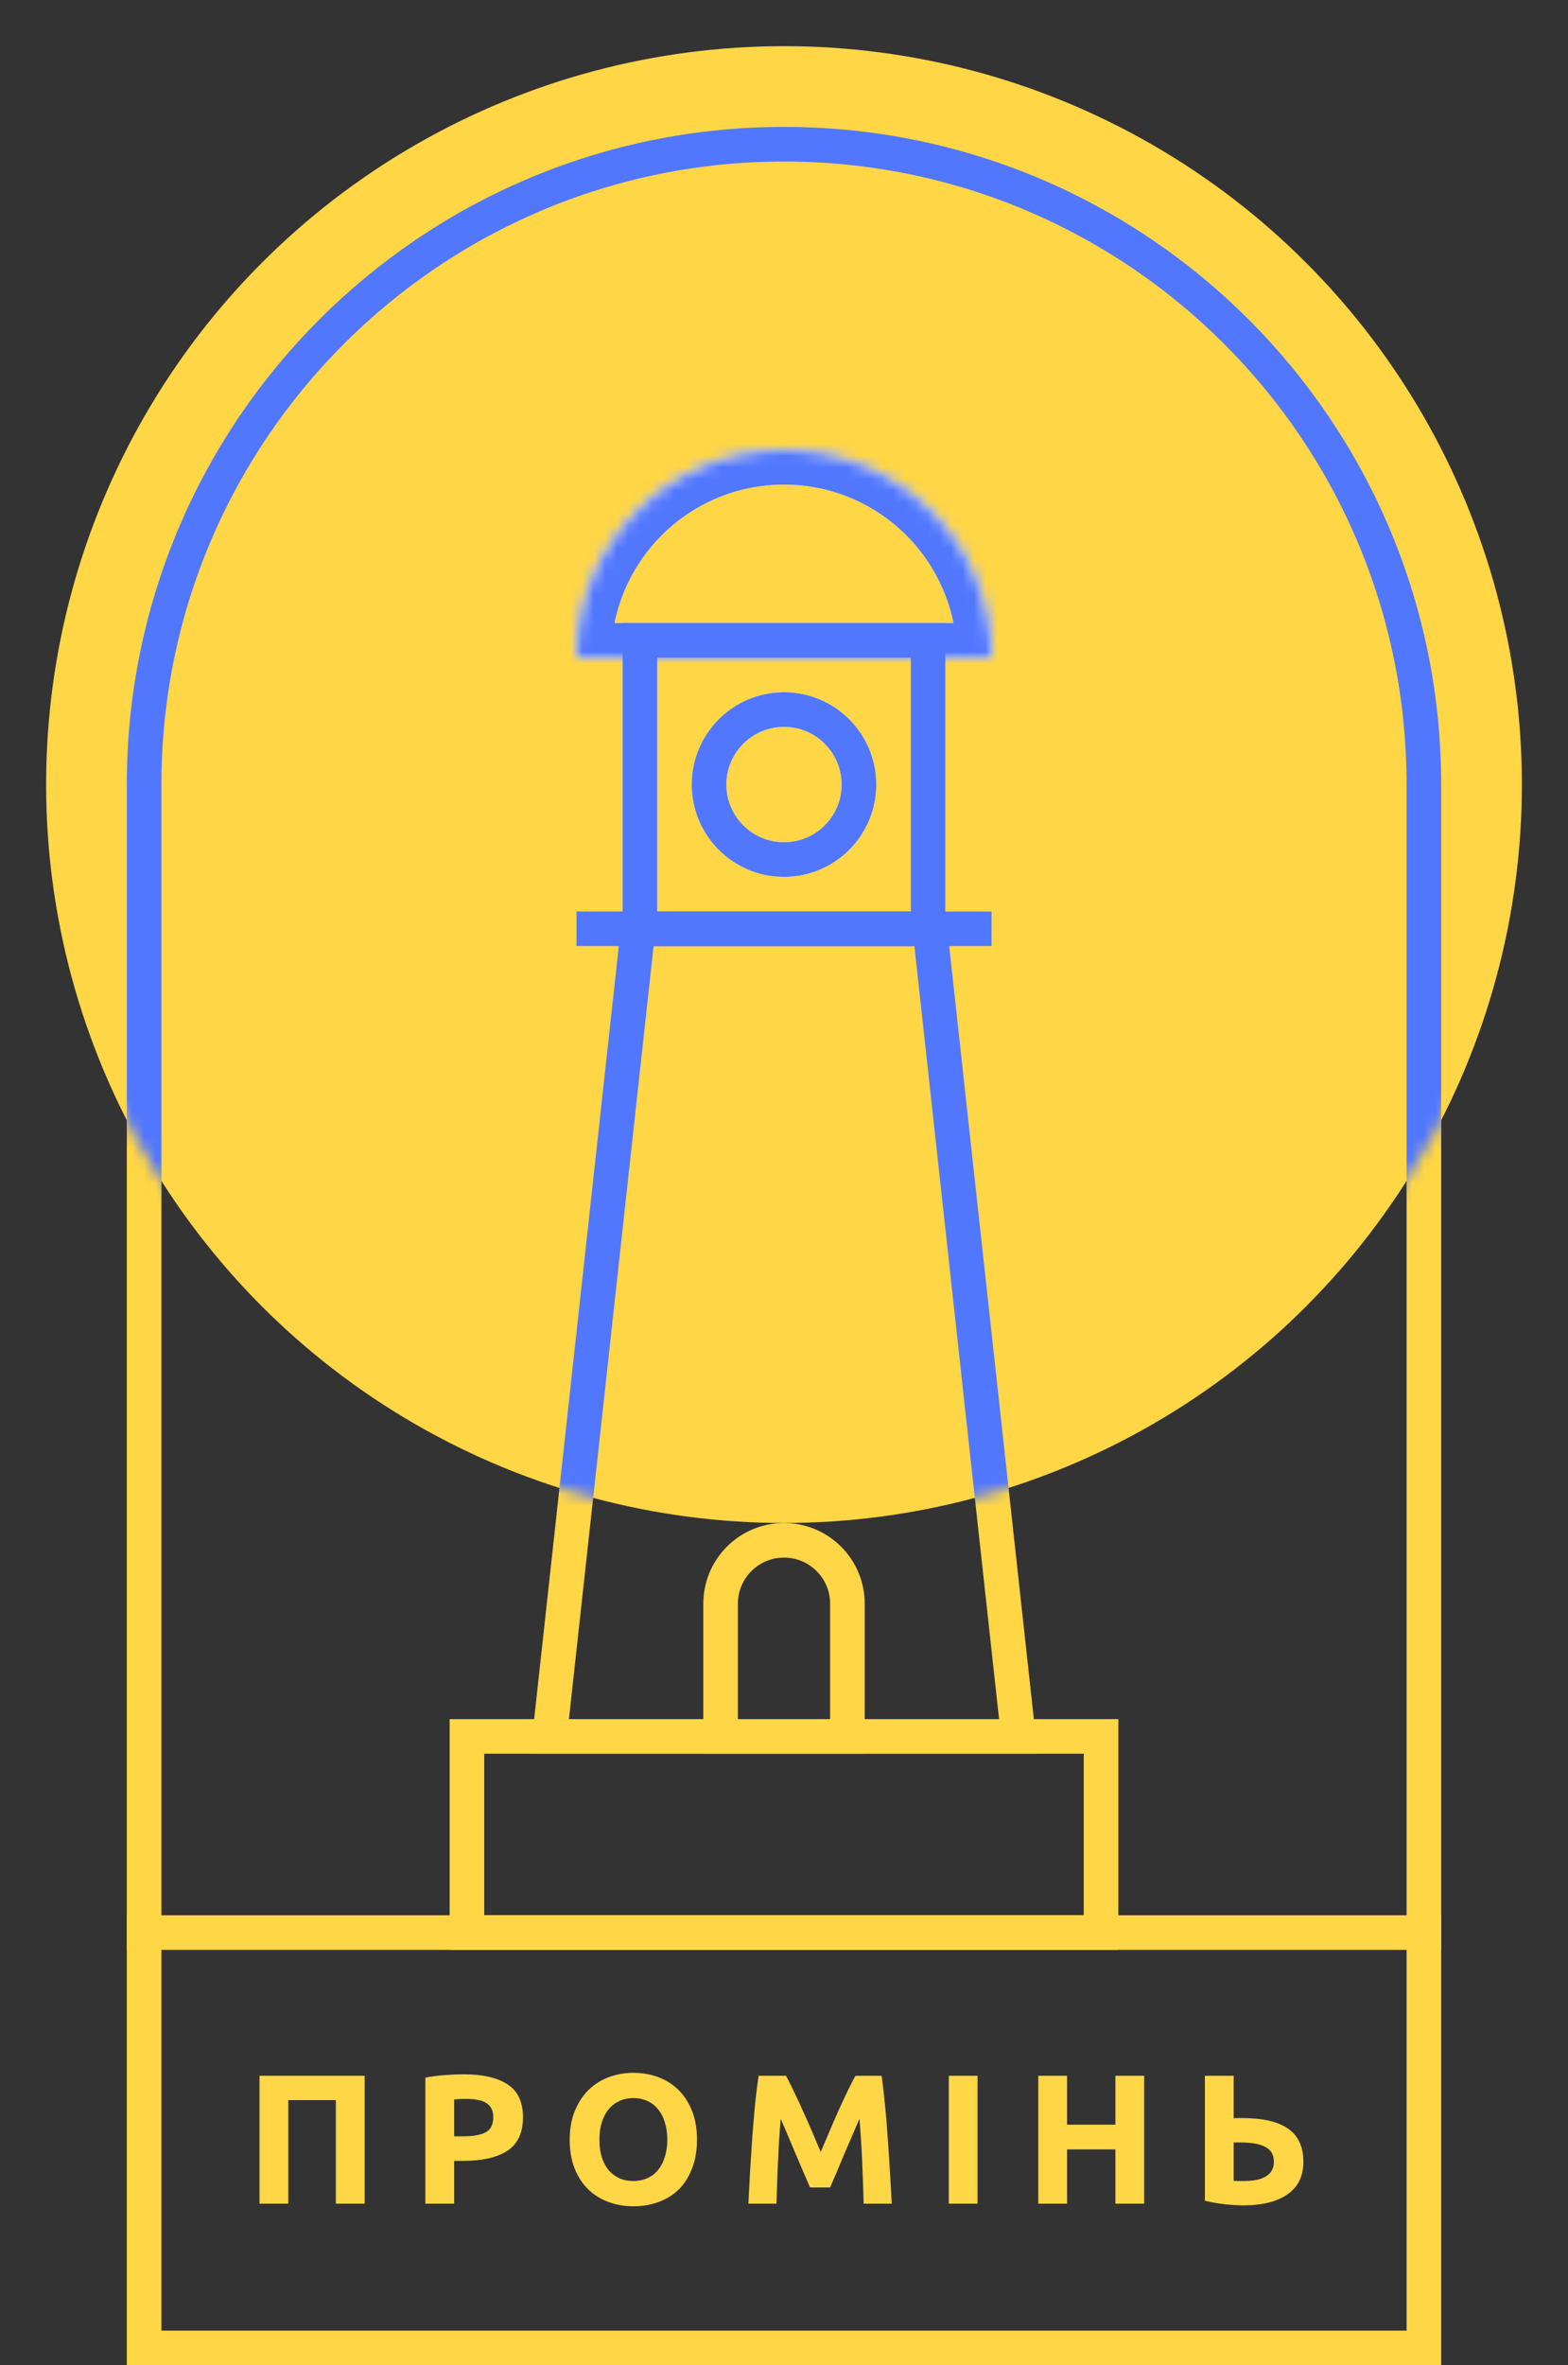 <svg width="136" height="205" viewBox="0 0 136 205" fill="none" xmlns="http://www.w3.org/2000/svg">
<rect x="0" y="0" width="136" height="205" fill="#333333" stroke="none"/>
<path d="M31.628 179.912V191H29.132V182.024H25.004V191H22.508V179.912H31.628ZM40.224 179.784C41.877 179.784 43.146 180.077 44.032 180.664C44.917 181.24 45.36 182.189 45.36 183.512C45.36 184.845 44.912 185.811 44.016 186.408C43.12 186.995 41.84 187.288 40.176 187.288H39.392V191H36.896V180.072C37.44 179.965 38.016 179.891 38.624 179.848C39.232 179.805 39.765 179.784 40.224 179.784ZM40.384 181.912C40.202 181.912 40.021 181.917 39.84 181.928C39.669 181.939 39.52 181.949 39.392 181.96V185.16H40.176C41.04 185.16 41.69 185.043 42.128 184.808C42.565 184.573 42.784 184.136 42.784 183.496C42.784 183.187 42.725 182.931 42.608 182.728C42.501 182.525 42.341 182.365 42.128 182.248C41.925 182.12 41.674 182.035 41.376 181.992C41.077 181.939 40.746 181.912 40.384 181.912ZM51.989 185.448C51.989 185.992 52.053 186.483 52.181 186.92C52.319 187.357 52.511 187.736 52.757 188.056C53.013 188.365 53.322 188.605 53.684 188.776C54.047 188.947 54.463 189.032 54.932 189.032C55.391 189.032 55.802 188.947 56.164 188.776C56.538 188.605 56.847 188.365 57.093 188.056C57.349 187.736 57.541 187.357 57.669 186.92C57.807 186.483 57.877 185.992 57.877 185.448C57.877 184.904 57.807 184.413 57.669 183.976C57.541 183.528 57.349 183.149 57.093 182.84C56.847 182.52 56.538 182.275 56.164 182.104C55.802 181.933 55.391 181.848 54.932 181.848C54.463 181.848 54.047 181.939 53.684 182.12C53.322 182.291 53.013 182.536 52.757 182.856C52.511 183.165 52.319 183.544 52.181 183.992C52.053 184.429 51.989 184.915 51.989 185.448ZM60.453 185.448C60.453 186.397 60.309 187.235 60.02 187.96C59.743 188.675 59.359 189.277 58.868 189.768C58.378 190.248 57.791 190.611 57.108 190.856C56.437 191.101 55.711 191.224 54.932 191.224C54.175 191.224 53.461 191.101 52.788 190.856C52.117 190.611 51.53 190.248 51.029 189.768C50.527 189.277 50.133 188.675 49.844 187.96C49.556 187.235 49.413 186.397 49.413 185.448C49.413 184.499 49.562 183.667 49.861 182.952C50.159 182.227 50.559 181.619 51.06 181.128C51.572 180.637 52.159 180.269 52.821 180.024C53.492 179.779 54.197 179.656 54.932 179.656C55.69 179.656 56.404 179.779 57.077 180.024C57.748 180.269 58.335 180.637 58.837 181.128C59.338 181.619 59.733 182.227 60.02 182.952C60.309 183.667 60.453 184.499 60.453 185.448ZM68.177 179.912C68.369 180.264 68.588 180.701 68.833 181.224C69.089 181.736 69.35 182.296 69.617 182.904C69.894 183.501 70.166 184.115 70.433 184.744C70.7 185.373 70.951 185.965 71.185 186.52C71.42 185.965 71.671 185.373 71.937 184.744C72.204 184.115 72.471 183.501 72.737 182.904C73.014 182.296 73.276 181.736 73.521 181.224C73.777 180.701 74.001 180.264 74.193 179.912H76.465C76.572 180.648 76.668 181.475 76.753 182.392C76.849 183.299 76.929 184.248 76.993 185.24C77.068 186.221 77.132 187.208 77.185 188.2C77.249 189.192 77.302 190.125 77.345 191H74.913C74.881 189.923 74.838 188.749 74.785 187.48C74.732 186.211 74.652 184.931 74.545 183.64C74.353 184.088 74.14 184.584 73.905 185.128C73.671 185.672 73.436 186.216 73.201 186.76C72.977 187.304 72.758 187.827 72.545 188.328C72.332 188.819 72.15 189.24 72.001 189.592H70.257C70.108 189.24 69.927 188.819 69.713 188.328C69.5 187.827 69.276 187.304 69.041 186.76C68.817 186.216 68.588 185.672 68.353 185.128C68.118 184.584 67.905 184.088 67.713 183.64C67.606 184.931 67.526 186.211 67.473 187.48C67.42 188.749 67.377 189.923 67.345 191H64.913C64.956 190.125 65.004 189.192 65.057 188.2C65.121 187.208 65.185 186.221 65.249 185.24C65.324 184.248 65.404 183.299 65.489 182.392C65.585 181.475 65.686 180.648 65.793 179.912H68.177ZM82.293 179.912H84.788V191H82.293V179.912ZM96.743 179.912H99.239V191H96.743V186.296H92.551V191H90.055V179.912H92.551V184.152H96.743V179.912ZM113.049 187.368C113.049 188.605 112.59 189.544 111.673 190.184C110.756 190.824 109.476 191.144 107.833 191.144C107.374 191.144 106.846 191.112 106.249 191.048C105.662 190.984 105.081 190.883 104.505 190.744V179.912H107.001V183.592C107.14 183.581 107.262 183.576 107.369 183.576C107.486 183.576 107.604 183.576 107.721 183.576C109.524 183.576 110.862 183.885 111.737 184.504C112.612 185.123 113.049 186.077 113.049 187.368ZM107.497 185.688C107.444 185.688 107.369 185.688 107.273 185.688C107.177 185.688 107.086 185.693 107.001 185.704V189.016C107.118 189.027 107.252 189.032 107.401 189.032C107.55 189.032 107.732 189.032 107.945 189.032C108.276 189.032 108.596 189.005 108.905 188.952C109.214 188.899 109.486 188.808 109.721 188.68C109.956 188.552 110.142 188.381 110.281 188.168C110.42 187.955 110.489 187.688 110.489 187.368C110.489 187.037 110.42 186.765 110.281 186.552C110.142 186.339 109.94 186.168 109.673 186.04C109.417 185.912 109.102 185.821 108.729 185.768C108.366 185.715 107.956 185.688 107.497 185.688Z" fill="#FFD645"/>
<circle cx="68" cy="68" r="64" fill="#FFD645"/>
<path d="M47.673 150.5L55.345 80.5H80.655L88.327 150.5H47.673Z" stroke="#FFD645" stroke-width="3"/>
<path d="M12.5 68C12.5 37.348 37.348 12.5 68 12.5C98.652 12.5 123.5 37.348 123.5 68V203.5H12.5V68Z" stroke="#FFD645" stroke-width="3"/>
<line x1="11" y1="167.5" x2="125" y2="167.5" stroke="#FFD645" stroke-width="3"/>
<line x1="50" y1="80.5" x2="86" y2="80.5" stroke="white" stroke-width="3"/>
<rect x="55.5" y="55.5" width="25" height="25" stroke="white" stroke-width="3"/>
<path d="M62.5 139C62.5 135.962 64.962 133.5 68 133.5C71.038 133.5 73.5 135.962 73.5 139V150.5H62.5V139Z" stroke="#FFD645" stroke-width="3"/>
<rect x="40.5" y="150.5" width="55" height="17" stroke="#FFD645" stroke-width="3"/>
<circle cx="68" cy="68" r="6.5" stroke="white" stroke-width="3"/>
<mask id="path-11-inside-1_39_3539" fill="white">
<path fill-rule="evenodd" clip-rule="evenodd" d="M86 57C86 47.059 77.941 39 68 39C58.059 39 50 47.059 50 57H86Z"/>
</mask>
<path d="M86 57V60H89V57H86ZM50 57H47V60H50V57ZM68 42C76.284 42 83 48.716 83 57H89C89 45.402 79.598 36 68 36V42ZM53 57C53 48.716 59.716 42 68 42V36C56.402 36 47 45.402 47 57H53ZM50 60H86V54H50V60Z" fill="white" mask="url(#path-11-inside-1_39_3539)"/>
<mask id="mask0_39_3539" style="mask-type:alpha" maskUnits="userSpaceOnUse" x="4" y="4" width="128" height="128">
<circle cx="68" cy="68" r="64" fill="#FFD600"/>
</mask>
<g mask="url(#mask0_39_3539)">
<path d="M47.673 150.5L55.345 80.5H80.655L88.327 150.5H47.673Z" stroke="#5177FF" stroke-width="3"/>
<path d="M12.5 68C12.5 37.348 37.348 12.5 68 12.5C98.652 12.5 123.5 37.348 123.5 68V203.5H12.5V68Z" stroke="#5177FF" stroke-width="3"/>
<line x1="50" y1="80.5" x2="86" y2="80.5" stroke="#5177FF" stroke-width="3"/>
<rect x="55.5" y="55.5" width="25" height="25" stroke="#5177FF" stroke-width="3"/>
<circle cx="68" cy="68" r="6.5" stroke="#5177FF" stroke-width="3"/>
<mask id="path-19-inside-2_39_3539" fill="white">
<path fill-rule="evenodd" clip-rule="evenodd" d="M86 57C86 47.059 77.941 39 68 39C58.059 39 50 47.059 50 57H86Z"/>
</mask>
<path d="M86 57V60H89V57H86ZM50 57H47V60H50V57ZM68 42C76.284 42 83 48.716 83 57H89C89 45.402 79.598 36 68 36V42ZM53 57C53 48.716 59.716 42 68 42V36C56.402 36 47 45.402 47 57H53ZM50 60H86V54H50V60Z" fill="#5177FF" mask="url(#path-19-inside-2_39_3539)"/>
</g>
</svg>
